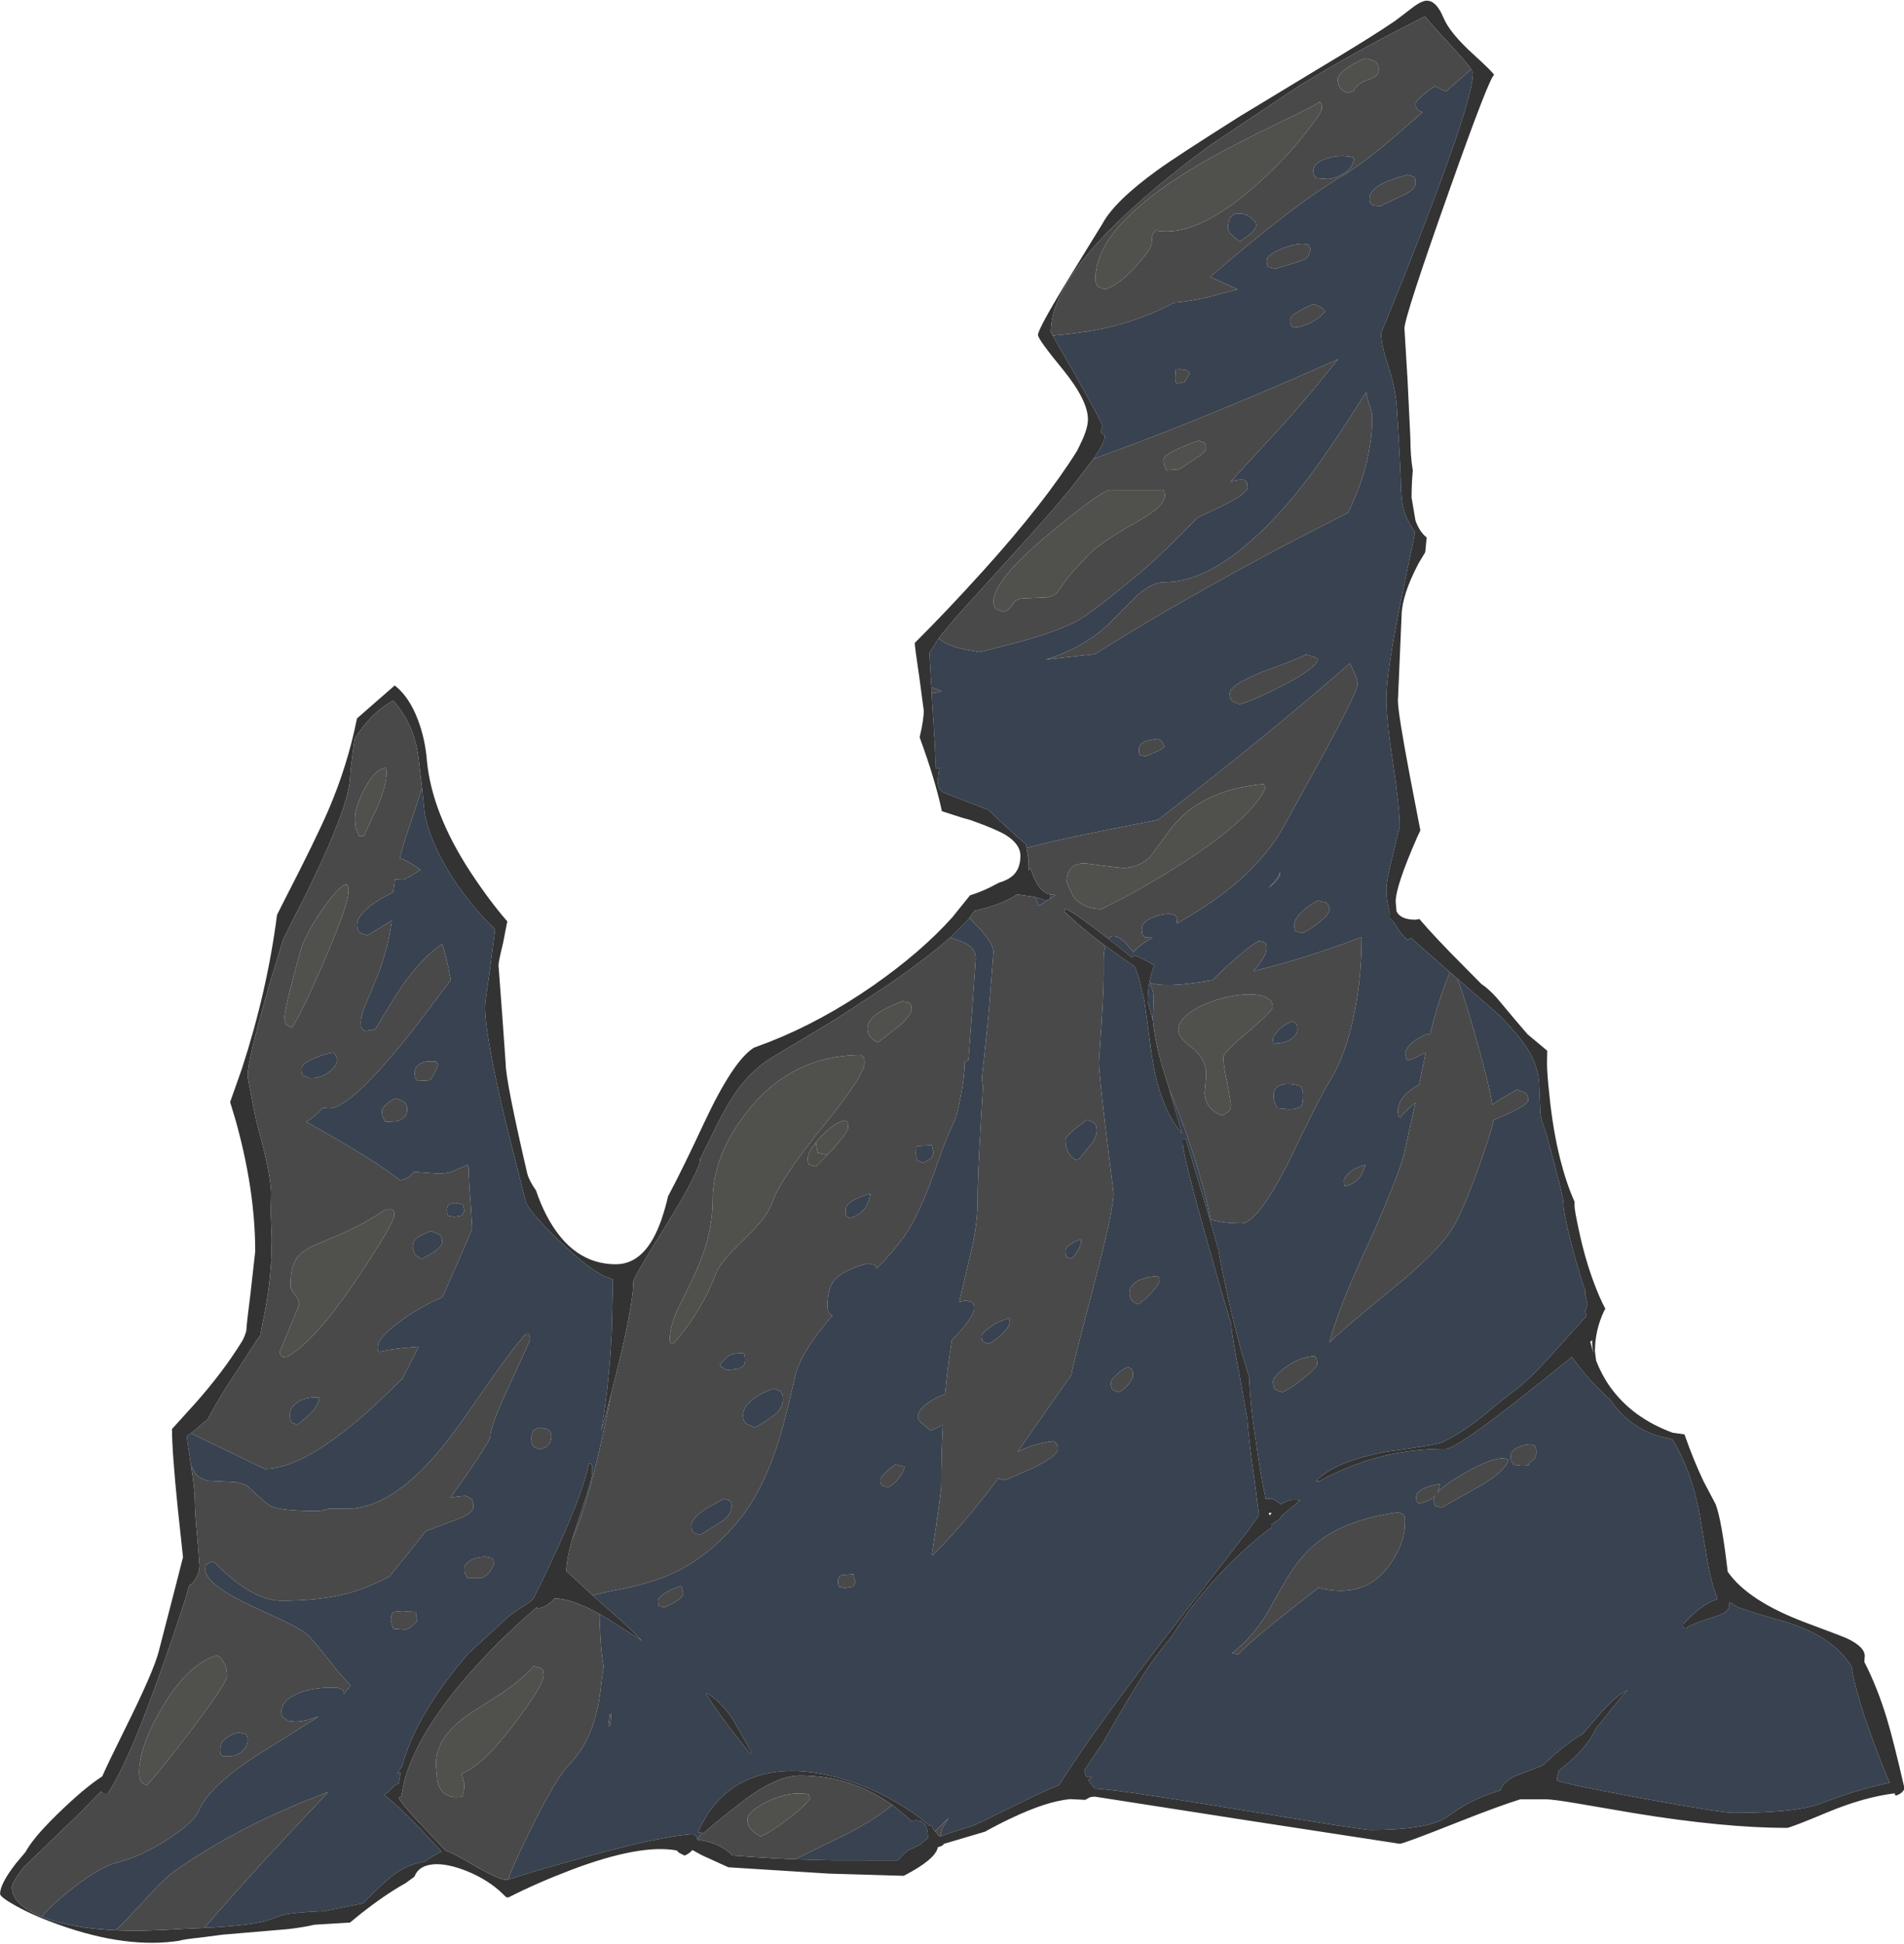 <?xml version="1.0" encoding="UTF-8" standalone="no"?>
<svg xmlns:ffdec="https://www.free-decompiler.com/flash" xmlns:xlink="http://www.w3.org/1999/xlink" ffdec:objectType="frame" height="659.9px" width="646.5px" xmlns="http://www.w3.org/2000/svg">
  <g transform="matrix(1.0, 0.0, 0.0, 1.0, 326.45, 655.4)">
    <use ffdec:characterId="1480" height="665.5" transform="matrix(1.385, 6.0E-4, 0.0, 0.991, -326.427, -655.399)" width="466.9" xlink:href="#sprite0"/>
  </g>
  <defs>
    <g id="sprite0" transform="matrix(1.0, 0.0, 0.0, 1.0, 1.5, 11.55)">
      <use ffdec:characterId="1479" height="665.5" transform="matrix(1.0, 0.0, 0.0, 1.0, -1.5, -11.55)" width="466.9" xlink:href="#shape0"/>
    </g>
    <g id="shape0" transform="matrix(1.0, 0.0, 0.0, 1.0, 1.5, 11.55)">
      <path d="M256.65 103.4 L256.6 103.25 257.35 103.15 Q262.85 102.45 267.6 101.2 275.5 99.05 282.9 94.35 L286.35 91.95 Q289.9 91.55 294.4 90.15 L301.85 87.4 295.2 83.1 Q316.1 57.85 327.55 48.55 333.35 43.85 345.0 29.4 L347.25 26.65 346.45 26.3 Q345.55 25.7 345.55 23.85 345.55 22.95 347.45 20.7 349.1 18.7 350.3 17.8 L352.95 19.6 359.15 11.95 359.6 13.3 359.6 13.35 Q359.6 21.65 348.35 62.75 342.7 83.3 337.05 102.45 L337.2 104.65 Q337.5 108.05 338.8 113.45 340.65 121.35 340.95 128.2 341.95 150.85 341.95 155.65 L342.15 159.55 Q342.4 162.05 342.95 164.25 343.8 167.45 345.4 170.6 L342.05 193.1 Q338.35 218.75 338.35 227.7 338.35 234.6 340.0 249.8 341.65 265.0 341.65 271.4 L340.0 280.85 Q338.35 290.2 338.35 292.5 338.35 296.9 339.1 300.4 L339.05 302.55 340.25 304.25 340.4 304.6 Q341.55 307.6 343.5 310.2 L344.45 309.55 345.25 310.6 353.95 321.3 Q351.3 329.75 349.05 342.7 L348.4 342.4 Q343.5 345.2 342.95 349.15 L343.4 351.45 Q344.4 351.45 347.5 349.15 L348.05 348.75 347.6 351.6 346.4 359.8 Q345.1 360.8 344.25 361.7 341.2 364.95 341.2 368.85 341.2 370.65 341.6 370.9 L341.95 370.85 Q342.45 369.65 345.5 365.95 L342.65 383.8 Q340.8 393.2 333.4 415.9 326.2 437.8 324.4 448.2 327.0 444.35 339.7 429.9 350.5 417.65 354.15 409.95 356.8 404.4 360.8 388.9 364.1 376.15 364.6 372.0 L369.5 368.9 Q373.15 366.35 373.15 365.1 373.15 363.25 372.25 362.45 L370.4 361.5 Q366.3 364.6 364.35 366.65 363.5 359.3 360.3 343.65 357.45 329.5 355.8 323.55 L355.8 323.5 356.1 323.9 356.4 324.3 356.5 324.4 366.3 336.3 Q370.85 342.95 372.85 347.3 375.4 352.7 375.8 358.85 L376.15 370.0 Q376.3 371.6 377.7 377.2 381.75 398.2 381.75 399.9 381.75 404.45 384.8 419.95 L385.0 420.8 Q386.15 426.55 387.2 430.75 L387.1 431.3 387.65 434.95 Q387.65 435.85 387.1 437.2 L387.45 439.0 385.6 441.85 382.1 447.3 382.0 447.45 Q373.35 461.15 369.7 464.7 367.6 466.75 362.25 473.05 356.8 479.15 352.15 482.25 350.6 483.25 338.15 485.6 325.5 489.0 321.1 495.65 L321.95 495.65 Q325.95 492.5 331.1 489.8 341.2 484.55 353.0 484.55 355.7 484.55 374.65 463.4 L383.85 453.1 385.4 456.0 Q386.85 458.65 388.45 461.1 L391.75 465.8 393.25 467.7 393.65 468.55 Q397.95 476.95 404.85 480.05 L408.45 481.25 Q413.2 492.0 415.15 506.95 L417.1 523.2 Q418.05 530.55 419.55 535.95 415.4 537.9 411.1 544.65 411.1 546.45 411.8 546.05 L412.5 545.35 Q413.85 544.25 419.15 541.9 422.45 540.45 422.45 538.05 L422.45 537.3 422.55 537.0 424.0 538.35 Q425.9 539.75 433.8 542.8 441.2 545.65 445.4 549.4 L446.8 550.75 Q450.1 554.15 452.4 558.95 L452.8 562.2 452.85 562.5 Q453.6 567.4 455.2 574.4 L455.45 575.55 455.5 575.8 455.8 577.0 456.0 577.75 456.35 579.25 Q459.1 590.3 461.75 598.85 455.5 600.8 450.9 602.95 448.0 604.3 444.1 606.35 438.15 609.2 423.45 609.2 420.35 609.2 400.3 604.05 380.2 598.85 380.2 598.0 380.2 596.85 380.7 594.75 L380.75 594.7 383.4 591.6 Q387.95 586.05 389.8 580.15 L389.8 580.2 390.95 578.3 Q395.65 569.9 397.45 567.2 394.65 568.95 390.05 576.4 L386.45 582.25 Q383.25 584.75 379.35 589.55 L376.7 593.0 369.65 596.8 Q367.05 598.65 366.35 601.5 361.3 603.7 357.9 606.4 355.8 608.1 353.0 610.9 348.15 615.1 334.45 615.1 332.45 615.1 301.8 608.05 L294.5 606.4 294.3 606.35 Q270.6 601.0 266.9 601.0 L265.3 598.15 266.2 596.85 264.8 596.9 264.75 596.8 264.3 594.8 268.95 585.1 Q275.55 568.95 279.1 561.3 282.0 555.15 285.85 548.65 L286.15 547.95 Q292.0 534.95 300.7 522.95 L302.65 520.35 305.4 516.9 Q307.95 513.75 310.3 511.5 L310.25 510.4 311.65 509.15 Q312.45 508.55 312.7 507.5 L314.2 505.75 317.2 502.25 Q314.55 501.45 312.6 503.6 L312.15 503.15 311.8 502.85 310.45 501.65 308.9 501.65 308.8 501.8 Q307.3 492.05 306.3 481.05 305.0 470.25 304.75 460.4 L304.75 460.35 304.75 460.2 302.8 451.1 Q300.45 439.25 298.5 426.0 L298.4 425.35 297.2 416.65 297.15 416.2 295.45 407.75 289.2 378.45 288.45 378.45 288.45 379.9 Q288.45 383.75 294.95 416.1 L295.3 417.75 295.4 418.2 297.45 428.35 297.5 428.65 297.5 428.7 300.4 442.2 300.4 442.85 Q300.4 444.85 302.3 458.85 L304.3 474.5 Q304.55 480.85 305.9 493.9 L307.15 507.15 307.1 507.35 304.4 512.7 286.95 544.2 Q268.0 578.1 258.1 599.8 254.85 601.6 250.6 604.5 L242.75 609.9 237.3 613.6 Q232.55 615.6 229.15 617.35 L229.1 617.25 Q229.1 615.0 231.1 610.95 L227.75 615.65 227.25 614.9 227.15 614.3 226.95 613.5 226.35 613.75 Q224.4 611.25 221.35 608.4 L218.1 605.6 Q211.4 600.15 203.95 597.3 195.55 594.1 188.75 595.35 L188.1 595.45 186.9 595.75 Q185.65 596.1 184.45 596.6 182.15 597.55 180.15 599.1 173.25 604.3 169.6 615.95 L170.65 616.2 169.4 618.2 169.3 617.65 169.0 617.15 168.45 616.65 Q165.25 616.9 160.3 618.25 153.6 620.05 143.8 623.8 L140.8 624.95 Q131.2 628.65 123.0 632.25 124.5 626.75 127.95 616.9 134.5 597.85 138.25 592.5 143.9 584.5 145.55 569.05 146.05 562.75 146.5 559.2 145.95 555.4 145.7 550.0 L145.45 542.35 145.5 541.3 147.05 542.55 155.5 550.1 155.95 550.55 154.65 548.65 Q151.65 544.5 146.5 538.25 L145.75 537.3 143.8 534.9 Q146.05 534.0 149.25 533.15 158.2 530.8 163.6 527.2 172.6 521.3 179.8 508.85 185.1 499.7 188.8 484.45 190.85 475.8 193.45 459.7 194.8 451.45 202.55 439.0 L201.95 438.5 Q201.35 437.75 201.35 435.85 201.35 430.05 202.85 427.25 204.95 423.35 211.25 421.15 L212.85 421.6 Q213.3 421.85 213.4 422.95 218.0 416.2 220.2 411.8 224.05 404.15 228.3 386.9 230.65 377.4 232.9 371.0 235.0 358.7 235.0 352.15 L235.7 351.55 235.9 351.4 236.65 337.75 237.7 316.65 Q237.7 313.5 235.5 311.65 234.3 310.7 231.4 309.5 L231.6 309.25 235.1 304.4 236.05 302.95 236.15 302.75 239.15 307.2 Q242.05 311.95 242.05 314.35 L240.75 337.2 239.2 357.8 239.45 360.65 238.8 376.45 Q238.15 391.75 238.15 399.75 238.15 406.9 236.75 415.95 L233.7 433.95 233.65 434.25 235.3 433.8 236.75 434.35 Q237.3 434.75 237.3 436.55 237.3 439.35 232.4 446.6 L231.85 447.4 Q230.8 456.25 230.2 465.85 L228.3 466.95 Q223.5 470.4 223.5 473.65 223.5 474.65 224.5 475.9 L226.65 478.4 229.65 476.45 Q229.25 486.3 229.25 496.8 229.25 499.65 226.95 520.8 L227.1 521.2 Q234.85 510.3 243.3 494.6 L243.55 494.9 244.9 495.35 251.85 491.1 Q257.85 486.95 257.85 484.7 257.85 483.0 257.3 482.55 L256.7 481.95 Q251.9 482.85 247.95 485.65 L261.15 459.25 Q261.15 457.75 266.35 430.25 271.5 402.75 271.5 397.0 267.9 357.5 267.9 352.15 L268.55 338.5 Q269.15 325.3 269.05 318.65 269.0 314.6 269.45 312.3 L273.75 316.6 275.65 318.4 276.65 319.3 276.7 319.55 276.85 320.0 277.6 322.85 279.05 331.2 280.55 346.65 280.5 347.05 280.6 347.25 Q282.45 367.25 288.2 376.45 L288.15 376.05 285.25 361.95 285.1 361.25 Q289.65 376.35 293.05 393.0 294.2 398.3 295.25 406.0 298.25 407.35 302.85 407.35 306.6 407.35 314.0 387.45 321.85 364.6 324.4 358.8 328.55 349.5 330.6 334.75 332.3 322.65 332.3 309.6 L332.3 309.3 332.6 309.15 330.45 310.25 Q318.2 316.65 305.75 320.95 309.0 315.7 309.0 313.2 309.0 311.4 308.5 311.05 L307.15 310.6 Q305.05 311.95 299.55 318.9 297.15 321.9 295.8 324.0 289.0 325.7 284.6 325.7 282.25 325.7 280.45 325.0 281.3 328.05 281.3 330.05 L281.1 337.6 281.05 337.4 281.05 337.35 281.05 337.25 280.95 336.9 279.85 331.35 279.85 331.3 Q279.85 328.0 280.25 324.9 280.65 321.85 281.45 319.0 L280.75 318.35 Q278.25 316.3 276.7 315.65 276.5 315.65 276.25 315.95 L276.0 316.3 275.75 316.0 272.65 312.55 270.2 309.85 Q270.5 309.35 270.85 309.15 272.45 308.2 275.05 312.3 L276.35 314.5 Q277.4 312.65 279.75 310.5 L281.05 309.5 279.1 309.35 278.75 308.75 Q278.4 308.3 278.4 306.6 278.4 304.1 281.05 302.6 283.05 301.4 285.15 301.3 L286.55 301.8 Q287.05 302.2 287.05 304.0 L287.0 304.65 289.85 302.3 Q306.3 288.7 313.2 271.4 L323.05 246.35 Q331.3 225.1 331.3 222.65 331.3 221.0 330.6 219.1 L329.7 216.2 329.45 215.45 Q309.55 239.8 283.0 268.45 L282.45 269.1 267.65 273.2 Q256.25 276.45 250.15 278.75 L250.05 277.6 Q244.5 270.85 240.75 265.7 L239.95 265.3 231.85 260.9 229.6 259.65 229.25 259.25 228.8 258.65 228.5 257.35 228.35 256.0 228.75 251.65 228.8 251.4 228.1 251.4 227.95 251.75 227.6 241.5 227.55 240.65 227.5 240.65 227.45 239.25 227.3 234.7 227.25 234.35 226.9 225.85 227.25 225.8 229.4 225.1 226.85 223.7 226.75 222.05 226.35 212.3 226.4 211.9 226.4 211.85 228.5 207.2 228.65 206.95 228.95 207.35 Q230.9 209.75 235.85 211.0 L238.7 211.7 238.75 211.65 244.6 209.55 Q259.1 204.5 264.3 199.5 267.8 196.1 273.1 190.1 278.1 184.5 281.3 180.4 286.15 174.15 292.0 165.65 L295.85 163.1 Q304.3 157.65 304.3 155.25 304.3 153.5 303.95 153.05 303.55 152.95 303.55 152.65 302.15 152.35 300.2 153.25 L308.15 141.15 Q314.25 132.15 320.6 121.5 L326.55 111.3 Q304.75 124.85 286.0 135.2 L285.1 135.7 277.15 140.0 266.55 145.5 Q269.35 139.85 269.35 137.7 269.35 137.3 268.3 136.45 L268.75 134.25 Q268.75 133.2 262.45 117.6 L261.55 115.35 260.25 112.25 260.1 111.9 259.75 111.05 259.0 109.2 258.8 108.75 256.75 103.7 256.7 103.55 256.65 103.4 M327.3 48.15 Q325.35 49.55 323.95 49.55 L321.4 49.3 320.95 48.75 Q320.5 48.25 320.5 46.55 320.5 44.05 323.75 42.55 327.05 41.05 330.45 42.25 330.25 46.1 327.3 48.15 M334.9 130.95 Q334.9 129.5 334.2 126.75 333.45 123.95 333.45 122.45 322.8 146.2 316.15 157.45 298.25 187.7 284.0 187.7 280.8 187.7 277.25 192.3 L270.0 202.45 Q263.55 210.6 254.8 214.25 L266.95 212.35 268.35 211.1 Q288.4 193.55 314.55 174.25 L329.0 163.85 Q334.9 147.0 334.9 130.95 M345.0 48.7 Q344.65 48.45 343.5 48.15 334.2 51.4 334.2 56.35 334.2 58.15 335.2 58.6 L336.9 58.9 Q337.3 58.5 342.6 55.05 345.55 53.1 345.55 50.85 345.55 49.05 345.0 48.7 M333.3 387.25 Q330.6 388.2 329.1 390.2 328.0 391.6 328.0 392.55 328.0 394.35 328.25 394.65 328.35 394.8 328.45 394.55 330.9 393.65 332.25 390.8 L333.3 387.25 M319.1 72.0 Q317.0 71.15 313.0 73.3 309.0 75.5 309.0 77.6 309.0 79.45 309.55 79.8 310.4 80.0 311.05 80.35 317.25 77.85 318.35 77.1 319.5 76.3 319.8 73.3 L319.1 72.0 M306.45 65.4 Q306.45 66.65 304.95 68.45 L302.4 71.0 300.15 68.35 Q299.55 67.4 299.55 66.4 299.55 60.7 303.0 61.5 304.3 61.85 305.35 63.0 306.45 64.2 306.45 65.4 M320.5 92.4 Q314.75 95.85 314.75 97.75 314.75 99.45 315.15 99.9 L315.5 100.45 Q318.1 100.35 320.65 98.15 322.25 96.75 323.4 95.0 322.7 93.4 320.5 92.4 M290.2 116.15 L289.45 115.1 287.8 114.75 286.75 114.85 286.7 115.15 286.6 117.55 Q286.6 119.35 286.95 119.65 L287.3 119.6 288.9 119.15 290.2 116.15 M101.95 258.25 L102.0 258.85 102.6 267.2 Q104.65 280.65 112.45 295.05 115.35 300.35 118.0 304.2 L119.75 306.6 119.85 306.75 118.65 319.95 Q117.4 331.75 117.4 333.2 117.4 337.25 118.25 344.6 119.45 354.95 122.3 371.85 L127.2 399.05 127.3 399.65 Q127.5 400.95 128.75 403.2 L128.95 403.55 Q131.1 407.45 136.1 414.15 L140.35 419.5 Q145.05 425.0 148.15 426.35 L148.2 426.4 148.75 426.6 148.75 427.8 148.45 444.55 Q147.85 461.75 146.25 475.3 L145.85 478.6 148.3 465.9 146.55 478.1 Q142.7 503.45 138.75 515.8 L138.9 515.0 140.25 509.05 140.5 508.05 Q143.7 494.95 143.7 492.75 L143.65 490.55 143.4 489.75 142.85 489.75 Q141.45 499.45 135.25 518.45 L132.3 527.3 129.35 535.75 129.35 536.0 128.9 536.45 128.25 537.3 Q125.7 539.45 123.25 542.0 L113.35 554.75 113.15 555.1 Q110.5 559.3 107.95 564.1 99.75 579.6 97.1 593.25 L95.85 595.95 96.7 595.5 96.2 599.4 Q95.4 599.75 95.2 600.05 94.2 601.75 92.7 603.3 96.15 607.05 101.4 614.7 L106.7 622.65 104.9 624.0 Q103.0 625.55 102.8 626.05 98.65 627.0 95.5 630.1 92.55 633.05 87.5 640.4 L77.55 643.2 77.15 643.1 Q70.85 643.5 68.1 644.3 67.2 644.6 64.7 645.95 61.1 647.95 48.6 648.85 L51.15 644.7 Q59.25 631.7 69.4 616.5 L78.3 603.3 78.9 602.3 Q57.3 613.6 41.2 629.45 39.25 631.4 35.6 636.85 L29.0 646.75 26.9 649.65 Q15.55 648.9 8.75 645.0 10.7 641.65 14.65 637.1 22.5 628.1 27.25 626.45 33.2 624.3 39.65 618.45 46.05 612.7 47.25 608.6 50.1 599.3 64.25 587.3 L75.25 577.65 76.5 576.4 Q73.4 578.15 70.85 578.15 L68.75 577.85 68.8 577.55 67.9 576.75 Q67.5 576.3 67.5 574.55 67.5 571.2 71.0 568.85 74.8 566.3 81.05 566.5 L82.35 567.05 Q82.7 567.35 82.75 568.7 L84.05 566.5 84.45 565.8 81.55 561.35 Q75.0 549.7 73.85 548.4 72.05 546.3 67.5 543.3 L59.2 537.9 Q48.85 530.95 48.85 526.1 48.85 524.3 49.0 524.3 L49.1 524.65 Q49.4 523.65 50.85 523.35 54.55 528.6 57.55 531.5 62.9 536.75 67.5 536.75 76.7 536.75 83.25 534.4 88.3 532.6 93.95 528.45 L99.75 518.4 102.85 512.9 110.6 508.85 Q114.55 506.75 114.55 504.55 114.55 502.6 114.05 501.85 L112.65 500.8 Q110.75 500.9 108.9 501.45 L113.25 492.85 Q118.7 481.75 118.7 480.4 118.7 476.75 123.6 462.25 L128.45 447.35 Q128.45 445.55 127.95 445.25 L127.45 445.3 Q124.1 450.35 118.2 462.25 110.85 477.1 108.1 482.05 95.15 505.25 83.35 505.25 L79.4 505.2 79.4 505.1 Q77.5 506.0 76.15 506.0 67.15 506.0 64.8 504.25 63.75 503.5 62.1 501.25 L58.85 497.1 56.25 496.1 49.4 495.65 Q47.0 494.7 46.35 493.05 L45.3 490.4 45.25 489.9 45.15 489.15 44.7 484.75 44.65 484.55 44.25 480.4 44.5 480.15 45.3 479.4 50.15 482.7 63.35 491.6 Q74.45 491.6 94.05 464.9 L97.1 460.65 96.75 461.7 99.7 453.65 101.15 449.7 Q94.85 450.4 91.8 451.35 L91.45 451.65 Q91.1 451.55 91.1 449.75 91.1 446.9 96.15 441.5 101.0 436.35 106.95 432.7 L109.95 423.25 Q114.25 409.7 114.25 408.95 L113.85 400.25 Q113.4 392.45 113.4 388.4 L113.1 387.4 109.2 389.75 Q107.95 390.4 105.9 390.4 L99.95 389.8 99.45 390.65 Q98.25 392.45 96.4 392.7 L96.5 392.65 Q93.7 389.5 88.8 385.15 82.85 379.95 73.55 372.7 75.35 371.35 77.65 367.95 L79.15 368.1 Q84.75 368.1 100.7 339.5 L109.0 324.1 Q107.7 314.55 106.9 311.75 102.2 316.05 97.25 325.75 95.1 330.1 90.5 340.95 L89.65 341.25 87.95 341.55 87.15 340.7 Q86.95 340.35 86.95 338.5 86.95 336.35 88.2 332.15 L90.9 323.15 Q93.95 312.4 94.65 302.05 L94.5 303.75 88.65 308.75 Q87.1 308.25 86.7 307.85 86.05 307.1 86.05 305.15 86.05 301.2 91.85 296.3 L94.9 293.95 95.3 289.65 97.3 289.8 99.25 288.5 101.6 286.35 Q98.8 283.55 96.5 282.3 97.55 276.55 99.4 269.3 L101.95 258.25 M74.3 357.65 L72.9 356.9 Q72.4 356.35 72.4 354.45 72.4 352.7 75.9 350.7 79.0 349.0 80.3 349.0 L80.7 349.8 Q81.05 350.35 81.05 352.0 81.05 353.4 79.35 355.4 77.2 357.9 74.3 357.65 M279.4 247.35 L282.95 245.2 284.0 244.05 283.45 242.6 Q283.05 241.8 282.3 241.35 L279.65 242.0 Q277.7 242.95 277.7 245.05 277.7 246.85 278.1 247.05 L279.4 247.35 M318.65 212.45 Q316.8 213.95 307.9 218.45 299.95 222.95 299.95 225.8 299.95 227.75 300.65 228.55 L302.4 229.55 Q306.15 228.05 313.2 222.9 321.35 216.95 321.55 214.15 321.25 213.5 320.3 213.1 L318.65 212.45 M95.4 364.65 Q94.25 365.35 93.2 366.7 92.1 368.05 92.1 369.0 92.1 370.7 92.55 371.65 L92.95 372.7 95.5 372.5 96.25 372.3 97.65 371.1 Q98.3 370.3 98.3 368.4 98.3 366.55 97.4 365.7 97.0 365.3 95.4 364.65 M104.05 358.35 L104.95 356.2 105.9 353.3 105.45 352.0 103.05 352.0 Q100.15 352.85 100.15 355.9 100.15 357.6 100.5 358.1 L100.85 358.65 103.3 358.5 104.05 358.35 M252.25 295.65 Q253.95 296.2 254.7 296.8 L255.4 296.6 254.85 297.1 254.65 297.3 253.15 298.6 252.25 295.65 M256.0 296.05 L255.95 296.05 256.1 295.55 255.9 294.75 257.25 294.9 256.0 296.05 M312.2 287.05 Q312.2 288.7 309.6 292.2 L309.0 292.8 Q310.95 291.05 311.8 289.35 312.55 287.8 312.2 286.75 L312.2 287.05 M227.35 383.35 Q227.1 384.7 226.35 385.5 L224.8 386.65 223.45 385.85 Q223.05 385.3 223.05 383.35 L223.1 381.45 223.5 380.9 226.95 380.65 227.35 383.35 M316.3 307.35 L317.65 307.9 Q318.85 307.45 321.45 304.7 324.4 301.55 324.4 299.85 324.4 298.0 323.35 297.35 L321.55 296.8 Q319.1 298.5 317.5 300.8 315.8 303.15 315.8 305.15 315.8 306.95 316.3 307.35 M311.9 341.25 Q313.4 339.05 315.35 338.1 L316.2 338.9 Q316.5 339.3 316.5 341.1 316.5 342.5 315.35 343.85 313.85 345.6 311.2 345.7 L310.9 346.05 Q310.6 346.05 310.6 344.25 310.6 343.15 311.9 341.25 M262.15 385.65 Q259.7 383.4 259.7 378.9 259.7 377.7 262.15 374.85 L265.05 371.85 266.65 372.9 Q267.35 373.7 267.35 375.6 267.35 377.65 266.05 380.1 L263.0 385.35 262.15 385.65 M311.45 367.55 L311.1 366.25 Q310.75 365.2 310.75 363.5 310.75 361.55 311.8 360.45 313.45 358.8 317.2 360.2 L317.6 361.15 Q317.95 361.85 317.95 363.5 317.95 366.4 317.5 367.1 L316.75 367.7 Q316.05 368.25 314.35 368.25 L311.8 367.9 311.45 367.55 M261.15 419.45 L260.0 418.9 Q259.7 418.55 259.7 416.7 259.7 415.65 261.0 414.45 262.2 413.3 263.6 412.85 263.6 414.3 262.9 416.2 262.2 418.2 261.15 419.45 M245.7 439.8 Q246.05 439.8 246.05 441.6 246.05 442.2 244.9 444.15 243.35 446.65 241.05 448.6 L239.65 448.05 Q239.15 447.7 239.15 445.9 239.15 445.25 240.8 443.4 242.85 441.1 245.35 440.15 245.55 439.8 245.7 439.8 M321.1 453.35 L320.8 452.8 Q317.15 453.05 313.65 456.65 310.6 459.75 310.6 461.55 310.6 463.5 311.2 464.25 311.55 464.65 312.9 465.15 314.5 464.35 317.9 460.6 321.4 456.75 321.4 455.5 321.4 453.8 321.1 453.35 M276.25 459.55 Q276.25 457.75 275.95 457.35 L275.1 456.55 Q273.9 457.1 272.35 459.0 270.8 460.95 270.8 462.0 270.8 463.9 271.3 464.45 L272.65 465.15 Q273.6 464.8 274.9 462.9 276.25 460.85 276.25 459.55 M278.25 426.55 Q275.4 428.1 275.4 430.95 275.4 432.9 276.0 433.85 276.4 434.5 277.55 435.1 278.95 433.9 280.9 430.9 282.7 428.05 282.7 427.35 282.7 425.55 282.3 425.35 L281.85 425.5 Q280.2 425.5 278.25 426.55 M211.85 397.3 Q211.55 400.1 210.7 401.9 209.4 404.5 206.8 405.65 L206.05 404.95 Q205.8 404.6 205.8 402.75 205.8 400.65 208.6 398.85 210.45 397.65 211.85 397.3 M188.25 464.0 L189.85 465.0 Q190.45 465.7 190.45 467.6 190.45 470.15 189.0 472.2 187.55 474.2 183.55 477.35 L181.5 476.1 Q180.65 475.15 180.65 473.2 180.65 469.9 183.6 467.1 185.6 465.15 188.25 464.0 M174.9 455.95 Q176.7 453.1 177.35 452.6 178.15 451.95 180.2 451.95 L180.65 451.85 Q181.1 452.15 181.1 453.95 181.1 455.7 180.75 456.15 L179.95 456.95 179.1 457.35 176.75 457.7 Q175.6 456.95 174.9 455.95 M208.25 530.25 Q207.7 528.4 207.7 527.55 L205.0 527.85 Q203.95 528.15 203.95 530.0 203.95 531.75 204.3 531.95 L205.5 532.3 207.55 531.85 208.25 530.25 M218.9 494.6 Q220.2 492.15 220.2 490.75 L218.05 490.0 Q216.85 491.0 215.5 492.85 214.3 494.6 214.3 495.05 214.3 496.85 214.8 497.25 L216.15 497.8 Q217.5 497.15 218.9 494.6 M174.85 510.05 L170.15 514.15 Q168.9 513.75 168.55 513.4 168.0 512.9 168.0 511.0 168.0 508.4 171.7 505.05 L175.9 501.8 177.3 502.35 Q177.8 502.75 177.8 504.55 177.8 507.5 174.85 510.05 M166.0 534.3 L165.55 531.55 Q163.55 532.4 161.8 533.85 159.8 535.55 159.8 536.75 159.8 538.5 160.2 538.65 L161.55 538.9 164.0 537.15 Q165.8 535.65 166.0 534.3 M172.15 568.65 L171.6 568.65 173.4 572.5 Q176.35 578.55 182.5 589.35 L182.8 588.8 178.5 578.15 Q175.75 571.9 172.15 568.65 M315.1 526.55 Q312.95 531.15 309.15 540.85 305.4 549.4 300.55 554.55 L302.0 555.0 Q305.45 550.2 311.15 543.8 L321.7 532.15 Q332.7 536.1 338.75 525.1 342.95 517.4 342.95 509.45 342.95 507.5 342.6 507.05 L341.25 506.25 Q330.5 508.45 323.95 514.15 318.8 518.6 315.1 526.55 M111.65 404.8 L111.05 405.0 109.8 405.2 108.45 404.9 Q108.05 404.7 108.05 402.9 108.05 401.15 108.95 400.7 L109.8 400.45 Q110.65 400.45 111.95 401.05 L112.35 403.2 111.65 404.8 M104.95 417.2 L102.0 419.6 Q100.8 418.95 100.35 418.25 99.7 417.25 99.7 415.25 99.7 413.45 100.9 412.25 101.5 411.65 104.05 410.1 L106.0 411.15 Q106.9 411.95 106.9 413.85 106.9 415.15 104.95 417.2 M133.65 480.4 Q133.65 478.55 132.6 477.95 L130.75 477.35 Q129.5 478.0 129.25 478.45 128.75 479.15 128.75 481.1 128.75 483.1 129.25 483.8 129.5 484.25 130.75 484.85 L132.35 484.15 133.05 483.05 Q133.65 482.1 133.65 480.4 M76.7 467.15 Q76.7 469.7 74.3 473.05 L71.4 476.5 70.05 475.7 Q69.55 475.1 69.55 473.2 69.55 470.55 71.4 468.8 73.45 466.85 76.7 467.15 M58.05 588.05 Q56.35 590.6 53.0 589.95 L52.75 589.6 Q52.45 589.35 52.45 587.65 52.45 585.05 54.4 583.35 55.65 582.3 57.05 581.9 L58.55 582.45 Q59.2 582.8 59.2 584.6 59.2 586.3 58.05 588.05 M119.55 524.25 Q119.55 522.4 118.95 522.05 L117.4 521.65 Q115.3 521.75 113.85 522.9 112.35 524.05 112.35 525.65 112.35 527.35 112.75 528.15 L113.1 529.0 116.4 529.0 Q117.85 528.3 118.85 526.25 L119.55 524.25 M100.45 540.6 L97.0 540.3 94.85 540.6 Q94.4 541.65 94.25 543.2 L94.85 546.35 97.7 546.65 Q98.4 546.65 99.15 545.75 L100.85 543.65 Q100.45 542.3 100.45 540.6 M147.6 579.7 L148.0 579.7 Q148.3 578.7 148.3 575.4 L148.0 575.7 147.6 579.7 M217.25 606.65 L218.05 607.5 221.95 612.1 Q225.95 610.85 225.95 617.65 L225.95 617.95 224.15 620.1 224.15 620.15 221.95 621.65 221.6 621.85 221.05 622.2 Q219.95 623.45 218.6 625.6 L202.8 625.6 193.8 625.3 193.4 625.25 206.8 616.1 Q213.6 610.95 217.25 606.65 M368.4 488.3 L367.4 487.85 Q364.3 487.35 357.15 493.15 352.5 496.95 350.85 499.55 351.4 498.25 351.45 496.65 350.45 496.65 348.4 497.65 345.7 499.0 345.7 500.8 345.7 502.55 345.85 502.75 L346.4 503.25 Q348.65 502.7 349.95 501.05 L350.3 500.6 Q350.0 501.35 350.0 501.95 350.0 503.75 350.5 504.15 L351.9 504.7 362.0 496.75 Q367.25 492.3 368.4 488.3 M374.15 483.0 Q372.7 482.85 370.95 483.8 368.85 485.0 368.85 487.0 368.85 488.75 369.05 489.0 L369.55 489.6 369.4 489.95 371.45 490.3 Q373.25 490.3 373.35 489.95 L373.15 489.6 374.4 488.3 Q375.15 487.35 375.15 485.55 375.15 483.85 374.65 483.4 L374.15 483.0" fill="#384250" fill-rule="evenodd" stroke="none"/>
      <path d="M347.4 -11.3 Q350.3 -12.7 352.45 -5.45 354.0 -0.4 359.7 6.85 364.0 12.3 364.8 13.85 363.6 14.75 353.9 53.05 342.8 96.8 342.8 100.75 L343.55 118.05 344.25 138.25 Q344.25 144.5 344.85 149.4 344.55 153.95 344.55 158.7 L345.5 166.55 Q346.5 170.45 348.25 172.35 L347.9 177.4 346.25 181.25 Q342.2 192.0 342.1 199.05 L341.2 228.25 Q341.2 232.5 344.25 254.95 L346.7 272.7 345.9 275.1 Q340.65 291.85 340.65 297.1 L340.85 300.35 Q341.75 303.3 345.55 303.3 L346.45 303.05 Q350.4 309.5 356.95 318.65 L361.65 325.3 Q363.4 326.9 365.4 330.0 L370.05 337.75 373.0 342.55 377.8 348.15 377.75 352.45 Q377.75 355.95 378.35 363.55 379.2 375.3 380.95 385.1 382.5 393.7 384.5 399.85 L384.5 401.35 Q384.5 402.8 385.6 409.9 387.1 419.7 389.35 428.0 390.6 432.7 392.05 436.55 L391.75 437.3 Q389.5 443.85 389.5 451.2 L389.8 454.35 Q391.15 459.2 393.15 463.15 398.55 473.85 408.55 479.0 L411.45 479.55 Q413.6 488.2 416.15 495.7 L419.0 503.25 419.05 503.35 Q420.55 508.6 422.05 526.6 427.0 536.65 441.4 544.15 450.25 548.75 451.4 549.5 455.65 552.35 455.65 555.45 L455.55 557.5 Q458.7 566.05 461.05 576.8 462.65 584.15 465.4 600.85 464.9 602.6 463.2 603.3 L462.95 602.5 Q455.45 603.8 446.6 608.95 437.35 614.35 436.55 614.35 421.15 614.35 399.2 609.35 L385.15 606.0 Q378.85 604.5 377.15 604.6 L371.2 604.6 Q365.9 606.9 355.8 612.5 342.55 619.85 341.65 619.85 L304.0 611.8 266.9 603.75 Q266.1 603.75 265.35 604.15 L265.45 604.15 264.55 604.85 260.85 604.6 Q255.0 605.35 246.0 611.4 242.85 613.5 240.0 615.75 L229.75 620.0 229.8 620.25 229.2 620.75 228.4 621.1 Q227.9 625.2 220.05 630.9 L201.65 630.15 177.05 628.0 170.6 623.9 168.25 622.1 Q167.35 623.45 166.3 624.0 L164.9 623.0 164.4 622.25 Q155.45 619.95 138.55 628.9 130.1 633.4 123.15 638.35 L122.6 638.3 120.95 636.1 Q117.3 631.65 112.3 629.0 107.05 626.25 103.65 627.25 100.9 628.1 100.1 631.25 L97.9 633.5 Q92.85 637.4 86.5 644.45 L84.3 647.0 76.55 647.65 75.55 647.75 Q73.0 648.6 69.1 649.25 L53.15 651.15 47.95 652.1 Q43.2 652.8 42.65 653.2 29.75 656.1 13.15 647.9 7.15 644.95 2.6 641.5 -1.5 638.35 -1.5 637.2 -1.5 633.8 2.35 626.85 L4.75 622.85 Q6.6 618.05 12.3 610.25 19.05 601.0 23.55 596.95 24.95 592.45 29.2 580.5 36.05 561.25 37.35 554.4 L41.55 531.7 43.35 521.85 42.1 505.6 Q40.65 485.75 40.65 477.95 L46.35 469.15 Q53.15 458.45 57.75 448.05 58.3 446.9 58.85 444.45 59.0 441.25 59.9 431.45 L61.05 417.15 Q61.05 396.0 56.2 371.95 L54.9 365.95 57.8 354.45 Q64.0 327.85 66.4 301.8 L68.55 295.85 Q75.9 275.9 78.95 266.05 83.7 250.65 86.0 234.5 L95.25 223.2 Q98.8 227.05 100.95 235.0 102.75 241.65 103.15 249.1 104.4 266.9 113.75 286.95 118.45 296.95 122.85 304.0 L121.8 311.55 Q120.7 317.7 120.7 319.1 L121.6 335.85 122.45 352.6 Q122.45 358.5 127.75 390.4 128.25 392.95 129.9 396.2 131.0 400.8 132.5 404.8 138.75 421.45 149.45 421.45 156.85 421.45 160.65 406.1 161.65 402.0 162.25 398.2 165.85 388.75 171.0 373.3 178.25 351.6 183.3 347.25 L187.2 345.2 Q200.0 338.15 212.65 325.85 224.35 314.4 231.95 302.55 L236.3 295.0 Q238.55 294.05 241.1 292.35 L243.35 290.7 Q245.35 289.85 246.4 288.7 248.65 286.35 248.65 281.45 248.65 277.45 245.0 274.3 242.65 272.35 236.95 269.5 L236.0 269.05 234.3 268.4 229.4 266.2 Q227.8 255.6 223.95 240.9 L223.95 240.85 Q224.95 235.0 224.95 231.7 L223.85 220.15 Q222.75 210.0 222.75 208.55 230.5 197.8 239.8 183.4 254.75 160.2 262.55 142.7 L263.4 140.25 Q265.2 135.15 265.2 131.95 265.2 125.45 259.1 114.95 252.95 104.5 252.95 103.05 252.95 100.95 260.6 83.45 L268.75 64.95 Q271.75 57.15 282.35 46.45 287.0 41.75 302.4 28.15 L321.0 12.4 Q334.95 0.75 340.5 -4.6 L344.35 -8.7 Q346.25 -10.8 347.4 -11.3 M359.15 11.95 Q358.05 9.6 354.3 4.0 348.4 -4.95 347.85 -6.15 331.65 5.1 317.5 17.25 L317.5 17.2 317.05 17.6 295.4 37.8 295.05 38.15 294.0 39.25 Q289.5 43.9 285.3 48.65 265.15 71.3 258.9 88.15 256.1 95.7 256.1 102.05 L256.65 103.4 256.7 103.55 256.75 103.7 258.8 108.75 259.0 109.2 259.75 111.05 260.1 111.9 260.25 112.25 261.55 115.35 262.45 117.6 Q268.75 133.2 268.75 134.25 L268.3 136.45 Q269.35 137.3 269.35 137.7 269.35 139.85 266.55 145.5 L260.8 155.95 Q255.8 164.45 247.85 176.6 L233.05 199.45 229.6 205.2 228.65 206.95 228.5 207.2 226.4 211.85 226.4 211.9 226.35 212.3 226.75 222.05 226.85 223.7 226.9 225.85 227.25 234.35 227.3 234.7 227.45 239.25 227.5 240.65 227.55 240.65 227.6 241.5 227.95 251.75 228.1 251.4 228.8 251.4 228.75 251.65 228.35 256.0 228.5 257.35 228.8 258.65 229.25 259.25 229.6 259.65 231.85 260.9 239.95 265.3 240.75 265.7 Q244.5 270.85 250.05 277.6 L250.15 278.75 250.65 283.0 250.6 284.45 250.55 286.55 251.15 285.7 Q252.65 292.95 255.4 294.5 L255.8 294.35 255.9 294.75 256.1 295.55 255.95 296.05 256.0 296.05 255.95 296.1 255.4 296.6 254.7 296.8 Q253.95 296.2 252.25 295.65 L251.45 295.4 247.85 294.7 Q244.45 297.85 238.8 299.85 L237.4 300.3 236.15 302.75 236.05 302.95 235.1 304.4 231.6 309.25 231.4 309.5 Q226.45 315.65 218.15 323.8 L214.65 327.15 203.15 337.65 188.25 350.15 Q183.05 354.35 179.1 362.05 176.4 367.35 172.85 377.65 L169.9 386.05 170.3 385.35 Q169.35 391.1 161.4 408.95 L158.6 415.25 Q153.75 426.35 153.75 427.5 153.75 436.4 148.3 465.9 L145.85 478.6 146.25 475.3 Q147.85 461.75 148.45 444.55 L148.75 427.8 148.75 426.6 148.2 426.4 148.15 426.35 Q145.05 425.0 140.35 419.5 L136.1 414.15 Q131.1 407.45 128.95 403.55 L128.75 403.2 Q127.5 400.95 127.3 399.65 L127.2 399.05 122.3 371.85 Q119.45 354.95 118.25 344.6 117.4 337.25 117.4 333.2 117.4 331.75 118.65 319.95 L119.85 306.75 119.75 306.6 118.0 304.2 Q115.35 300.35 112.45 295.05 104.65 280.65 102.6 267.2 L102.0 258.85 101.95 258.25 101.05 247.55 Q100.05 237.65 96.2 230.65 L95.05 228.65 94.85 228.4 Q89.3 232.65 85.4 241.6 L85.3 242.7 Q84.35 252.55 84.35 254.0 84.35 261.85 77.5 282.95 L74.5 291.8 73.5 294.7 70.9 301.85 67.95 310.05 64.45 326.0 64.4 326.3 64.1 327.85 Q59.2 351.55 59.2 356.9 L59.45 359.25 61.3 372.35 61.35 372.65 62.1 376.55 Q64.65 389.7 64.95 396.5 L64.95 397.9 64.95 398.0 64.9 401.3 64.85 403.7 65.1 412.55 65.1 413.75 64.95 420.55 65.05 420.5 65.05 420.75 64.9 421.65 Q64.45 431.25 63.0 440.65 L62.3 445.8 61.8 446.8 61.4 447.6 54.05 463.4 52.65 466.6 Q50.65 471.2 49.45 474.5 L46.25 478.35 45.3 479.4 44.5 480.15 44.25 480.4 44.65 484.55 44.7 484.75 45.15 489.15 45.25 489.9 45.3 490.4 Q46.25 498.6 46.25 502.55 46.25 506.55 46.85 515.15 L47.1 519.1 47.4 524.65 Q47.4 528.3 45.25 531.3 L44.9 531.45 43.85 536.45 43.75 536.9 41.45 546.7 39.65 553.95 39.65 554.0 39.15 556.15 38.6 558.25 38.55 558.4 Q34.5 574.45 31.25 585.3 27.65 597.05 24.95 602.7 L23.7 602.7 23.25 602.1 17.95 609.65 4.25 628.15 4.05 628.6 4.0 628.55 Q1.4 633.5 1.4 634.9 1.4 640.75 8.45 644.85 16.95 649.85 32.75 649.85 L39.25 649.5 43.65 649.15 48.6 648.85 Q61.1 647.95 64.7 645.95 67.2 644.6 68.1 644.3 70.85 643.5 77.15 643.1 L77.55 643.2 87.5 640.4 Q92.55 633.05 95.5 630.1 98.65 627.0 102.8 626.05 103.0 625.55 104.9 624.0 L106.7 622.65 101.4 614.7 Q96.15 607.05 92.7 603.3 94.2 601.75 95.2 600.05 95.4 599.75 96.2 599.4 L96.7 595.5 95.85 595.95 97.1 593.25 Q99.75 579.6 107.95 564.1 110.5 559.3 113.15 555.1 L113.35 554.75 123.25 542.0 Q125.7 539.45 128.25 537.3 L128.9 536.45 129.35 536.0 129.35 535.75 132.3 527.3 135.25 518.45 Q141.45 499.45 142.85 489.75 L143.4 489.75 143.65 490.55 143.7 492.75 Q143.7 494.95 140.5 508.05 L140.25 509.05 138.9 515.0 Q137.45 521.95 137.3 526.5 L143.8 534.9 145.75 537.3 146.5 538.25 Q151.65 544.5 154.65 548.65 L155.95 550.55 155.5 550.1 147.05 542.55 145.5 541.3 Q138.95 536.1 134.45 535.9 132.55 538.95 130.35 539.35 L130.1 538.95 Q119.0 552.3 110.9 566.05 100.3 584.15 97.55 598.85 L97.55 598.9 97.45 599.55 96.85 603.85 96.2 604.05 Q96.55 605.9 102.85 615.1 L107.75 622.35 Q109.3 622.95 114.6 627.3 120.8 632.35 122.7 632.35 L123.0 632.25 Q131.2 628.65 140.8 624.95 L143.8 623.8 Q153.6 620.05 160.3 618.25 165.25 616.9 168.45 616.65 L169.0 617.15 169.3 617.65 169.4 618.2 169.45 618.55 Q175.1 619.55 178.05 624.0 L187.95 624.9 193.4 625.25 193.8 625.3 202.8 625.6 218.6 625.6 Q219.95 623.45 221.05 622.2 L221.6 621.85 221.95 621.65 224.15 620.15 224.15 620.1 225.95 617.95 225.95 617.65 Q225.95 610.85 221.95 612.1 L218.05 607.5 217.25 606.65 Q207.1 596.55 194.6 596.55 188.85 596.55 180.4 605.6 176.0 610.25 171.0 616.25 L170.65 616.2 169.6 615.95 Q173.25 604.3 180.15 599.1 182.15 597.55 184.45 596.6 185.65 596.1 186.9 595.75 L188.1 595.45 188.75 595.35 Q195.55 594.1 203.95 597.3 211.4 600.15 218.1 605.6 L221.35 608.4 Q224.4 611.25 226.35 613.75 L226.95 613.5 227.15 614.3 227.25 614.9 227.75 615.65 228.85 617.5 229.15 617.35 Q232.55 615.6 237.3 613.6 L242.75 609.9 250.6 604.5 Q254.85 601.6 258.1 599.8 268.0 578.1 286.95 544.2 L304.4 512.7 307.1 507.35 307.15 507.15 305.9 493.9 Q304.55 480.85 304.3 474.5 L302.3 458.85 Q300.4 444.85 300.4 442.85 L300.4 442.2 297.5 428.7 297.5 428.65 297.45 428.35 295.4 418.2 295.3 417.75 294.95 416.1 Q288.45 383.75 288.45 379.9 L288.45 378.45 289.2 378.45 295.45 407.75 297.15 416.2 297.2 416.65 298.4 425.35 298.5 426.0 Q300.45 439.25 302.8 451.1 L304.75 460.2 304.75 460.35 304.75 460.4 Q305.0 470.25 306.3 481.05 307.3 492.05 308.8 501.8 L308.9 501.65 310.45 501.65 311.8 502.85 312.15 503.15 312.6 503.6 Q314.55 501.45 317.2 502.25 L314.2 505.75 312.7 507.5 Q312.45 508.55 311.65 509.15 L310.25 510.4 310.3 511.5 Q307.95 513.75 305.4 516.9 L302.65 520.35 300.7 522.95 Q292.0 534.95 286.15 547.95 L285.85 548.65 Q282.0 555.15 279.1 561.3 275.55 568.95 268.95 585.1 L264.3 594.8 264.75 596.8 264.8 596.9 266.2 596.85 265.3 598.15 266.9 601.0 Q270.6 601.0 294.3 606.35 L294.5 606.4 301.8 608.05 Q332.45 615.1 334.45 615.1 348.15 615.1 353.0 610.9 355.8 608.1 357.9 606.4 361.3 603.7 366.35 601.5 367.05 598.65 369.65 596.8 L376.7 593.0 379.35 589.55 Q383.25 584.75 386.45 582.25 L390.05 576.4 Q394.65 568.95 397.45 567.2 395.65 569.9 390.95 578.3 L389.8 580.2 389.8 580.15 Q387.95 586.05 383.4 591.6 L380.75 594.7 380.7 594.75 Q380.2 596.85 380.2 598.0 380.2 598.85 400.3 604.05 420.35 609.2 423.45 609.2 438.15 609.2 444.1 606.35 448.0 604.3 450.9 602.95 455.5 600.8 461.75 598.85 459.1 590.3 456.35 579.25 L456.0 577.75 455.8 577.0 455.5 575.8 455.45 575.55 455.2 574.4 Q453.6 567.4 452.85 562.5 L452.8 562.2 452.4 558.95 Q450.1 554.15 446.8 550.75 L445.4 549.4 Q441.2 545.65 433.8 542.8 425.9 539.75 424.0 538.35 L422.55 537.0 422.45 537.3 422.45 538.05 Q422.45 540.45 419.15 541.9 413.85 544.25 412.5 545.35 L411.8 546.05 Q411.1 546.45 411.1 544.65 415.4 537.9 419.55 535.95 418.05 530.55 417.1 523.2 L415.15 506.95 Q413.2 492.0 408.45 481.25 L404.85 480.05 Q397.95 476.95 393.65 468.55 L393.25 467.7 391.75 465.8 388.45 461.1 Q386.85 458.65 385.4 456.0 L383.85 453.1 374.65 463.4 Q355.7 484.55 353.0 484.55 341.2 484.55 331.1 489.8 325.95 492.5 321.95 495.65 L321.1 495.65 Q325.5 489.0 338.15 485.6 350.6 483.25 352.15 482.25 356.8 479.15 362.25 473.05 367.6 466.75 369.7 464.7 373.35 461.15 382.0 447.45 L382.1 447.3 385.6 441.85 387.45 439.0 387.1 437.2 Q387.65 435.85 387.65 434.95 L387.1 431.3 387.2 430.75 Q386.15 426.55 385.0 420.8 L384.8 419.95 Q381.75 404.45 381.75 399.9 381.75 398.2 377.7 377.2 376.3 371.6 376.15 370.0 L375.8 358.85 Q375.4 352.7 372.85 347.3 370.85 342.95 366.3 336.3 L356.5 324.4 356.4 324.3 356.1 323.9 355.8 323.5 355.8 323.55 353.95 321.3 345.25 310.6 344.45 309.55 343.5 310.2 Q341.55 307.6 340.4 304.6 L340.25 304.25 339.05 302.55 339.1 300.4 Q338.35 296.9 338.35 292.5 338.35 290.2 340.0 280.85 L341.65 271.4 Q341.65 265.0 340.0 249.8 338.35 234.6 338.35 227.7 338.35 218.75 342.05 193.1 L345.4 170.6 Q343.8 167.45 342.95 164.25 342.4 162.05 342.15 159.55 L341.95 155.65 Q341.95 150.85 340.95 128.2 340.65 121.35 338.8 113.45 337.5 108.05 337.2 104.65 L337.05 102.45 Q342.7 83.3 348.35 62.75 359.6 21.65 359.6 13.35 L359.6 13.3 359.15 11.95 M270.2 309.85 L272.65 312.55 275.75 316.0 276.0 316.3 276.25 315.95 Q276.5 315.65 276.7 315.65 278.25 316.3 280.75 318.35 L281.45 319.0 Q280.65 321.85 280.25 324.9 279.85 328.0 279.85 331.3 L279.85 331.35 280.95 336.9 281.05 337.25 281.05 337.35 281.05 337.4 281.15 338.0 Q281.65 345.55 283.85 355.5 L285.1 361.2 285.1 361.25 285.25 361.95 288.15 376.05 288.2 376.45 Q282.45 367.25 280.6 347.25 L280.55 346.95 280.55 346.65 279.05 331.2 277.6 322.85 276.85 320.0 276.7 319.55 276.65 319.3 275.65 318.4 273.75 316.6 269.45 312.3 Q263.55 306.15 259.45 300.55 L259.7 299.55 Q262.5 301.45 270.2 309.85 M172.15 568.65 Q175.75 571.9 178.5 578.15 L182.8 588.8 182.5 589.35 Q176.35 578.55 173.4 572.5 L171.6 568.65 172.15 568.65 M309.55 506.45 L309.7 507.3 309.75 507.4 310.25 506.55 309.55 506.45 M389.1 451.6 L389.1 451.5 Q388.8 449.5 388.8 447.6 L388.8 447.3 388.35 447.85 389.1 451.6" fill="#333333" fill-rule="evenodd" stroke="none"/>
      <path d="M359.15 11.95 L352.95 19.6 350.3 17.8 Q349.1 18.7 347.45 20.7 345.55 22.95 345.55 23.85 345.55 25.7 346.45 26.3 L347.25 26.65 345.0 29.4 Q333.35 43.85 327.55 48.55 316.1 57.85 295.2 83.1 L301.85 87.4 294.4 90.15 Q289.9 91.55 286.35 91.95 L282.9 94.35 Q275.5 99.05 267.6 101.2 262.85 102.45 257.35 103.15 L256.6 103.25 256.65 103.4 256.1 102.05 Q256.1 95.7 258.9 88.15 265.15 71.3 285.3 48.65 289.5 43.9 294.0 39.25 L295.05 38.15 295.4 37.8 317.05 17.6 317.5 17.2 317.5 17.25 Q331.65 5.1 347.85 -6.15 348.4 -4.95 354.3 4.0 358.05 9.6 359.15 11.95 M266.55 145.5 L277.15 140.0 285.1 135.7 286.0 135.2 Q304.75 124.85 326.55 111.3 L320.6 121.5 Q314.25 132.15 308.15 141.15 L300.2 153.25 Q302.15 152.35 303.55 152.65 303.55 152.95 303.95 153.05 304.3 153.5 304.3 155.25 304.3 157.65 295.85 163.1 L292.0 165.65 Q286.15 174.15 281.3 180.4 278.1 184.5 273.1 190.1 267.8 196.1 264.3 199.5 259.1 204.5 244.6 209.55 L238.75 211.65 238.7 211.7 235.85 211.0 Q230.9 209.75 228.95 207.35 L228.65 206.95 229.6 205.2 233.05 199.45 247.85 176.6 Q255.8 164.45 260.8 155.95 L266.55 145.5 M226.85 223.7 L229.4 225.1 227.25 225.8 226.9 225.85 226.85 223.7 M250.15 278.75 Q256.25 276.45 267.65 273.2 L282.45 269.1 283.0 268.45 Q309.55 239.8 329.45 215.45 L329.7 216.2 330.6 219.1 Q331.3 221.0 331.3 222.65 331.3 225.1 323.05 246.35 L313.2 271.4 Q306.3 288.7 289.85 302.3 L287.0 304.65 287.05 304.0 Q287.05 302.2 286.55 301.8 L285.15 301.3 Q283.05 301.4 281.05 302.6 278.4 304.1 278.4 306.6 278.4 308.3 278.75 308.75 L279.1 309.35 281.05 309.5 279.75 310.5 Q277.4 312.65 276.35 314.5 L275.05 312.3 Q272.45 308.2 270.85 309.15 270.5 309.35 270.2 309.85 262.5 301.45 259.7 299.55 L259.45 300.55 Q263.55 306.15 269.45 312.3 269.0 314.6 269.05 318.65 269.15 325.3 268.55 338.5 L267.9 352.15 Q267.9 357.5 271.5 397.0 271.5 402.75 266.35 430.25 261.15 457.75 261.15 459.25 L247.95 485.65 Q251.9 482.85 256.7 481.95 L257.3 482.55 Q257.85 483.0 257.85 484.7 257.85 486.95 251.85 491.1 L244.9 495.35 243.55 494.9 243.3 494.6 Q234.85 510.3 227.1 521.2 L226.95 520.8 Q229.25 499.65 229.25 496.8 229.25 486.3 229.65 476.45 L226.65 478.4 224.5 475.9 Q223.5 474.65 223.5 473.65 223.5 470.4 228.3 466.95 L230.2 465.85 Q230.8 456.25 231.85 447.4 L232.4 446.6 Q237.3 439.35 237.3 436.55 237.3 434.75 236.75 434.35 L235.3 433.8 233.65 434.25 233.7 433.95 236.75 415.95 Q238.15 406.9 238.15 399.75 238.15 391.75 238.8 376.45 L239.45 360.65 239.2 357.8 240.75 337.2 242.05 314.35 Q242.05 311.95 239.15 307.2 L236.15 302.75 237.4 300.3 238.8 299.85 Q244.45 297.85 247.85 294.7 L251.45 295.4 252.25 295.65 253.15 298.6 254.65 297.3 254.85 297.1 255.4 296.6 255.95 296.1 256.0 296.05 257.25 294.9 255.9 294.75 255.8 294.35 255.4 294.5 Q252.65 292.95 251.15 285.7 L250.55 286.55 250.6 284.45 250.65 283.0 250.15 278.75 M281.05 337.4 L281.1 337.6 281.3 330.05 Q281.3 328.05 280.45 325.0 282.25 325.7 284.6 325.7 289.0 325.7 295.8 324.0 297.15 321.9 299.55 318.9 305.05 311.95 307.15 310.6 L308.5 311.05 Q309.0 311.4 309.0 313.2 309.0 315.7 305.75 320.95 318.2 316.65 330.45 310.25 L332.6 309.15 332.3 309.3 332.3 309.6 Q332.3 322.65 330.6 334.75 328.55 349.5 324.4 358.8 321.85 364.6 314.0 387.45 306.6 407.35 302.85 407.35 298.25 407.35 295.25 406.0 294.2 398.3 293.05 393.0 289.65 376.35 285.1 361.25 L285.1 361.2 283.85 355.5 Q281.65 345.55 281.15 338.0 L281.05 337.4 M280.6 347.25 L280.5 347.05 280.55 346.65 280.55 346.95 280.6 347.25 M231.4 309.5 Q234.3 310.7 235.5 311.65 237.7 313.5 237.7 316.65 L236.65 337.75 235.9 351.4 235.7 351.55 235.0 352.15 Q235.0 358.7 232.9 371.0 230.65 377.4 228.3 386.9 224.05 404.15 220.2 411.8 218.0 416.2 213.4 422.95 213.3 421.85 212.85 421.6 L211.25 421.15 Q204.95 423.35 202.85 427.25 201.35 430.05 201.35 435.85 201.35 437.75 201.95 438.5 L202.55 439.0 Q194.8 451.45 193.45 459.7 190.85 475.8 188.8 484.45 185.1 499.7 179.8 508.85 172.6 521.3 163.6 527.2 158.2 530.8 149.25 533.15 146.05 534.0 143.8 534.9 L137.3 526.5 Q137.45 521.95 138.9 515.0 L138.75 515.8 Q142.7 503.45 146.55 478.1 L148.3 465.9 Q153.75 436.4 153.75 427.5 153.75 426.35 158.6 415.25 L161.4 408.95 Q169.35 391.1 170.3 385.35 L169.9 386.05 172.85 377.65 Q176.4 367.35 179.1 362.05 183.05 354.35 188.25 350.15 L203.15 337.65 214.65 327.15 218.15 323.8 Q226.45 315.65 231.4 309.5 M145.5 541.3 L145.45 542.35 145.7 550.0 Q145.95 555.4 146.5 559.2 146.05 562.75 145.55 569.05 143.9 584.5 138.25 592.5 134.5 597.85 127.95 616.9 124.5 626.75 123.0 632.25 L122.7 632.35 Q120.8 632.35 114.6 627.3 109.3 622.95 107.75 622.35 L102.85 615.1 Q96.55 605.9 96.2 604.05 L96.85 603.85 97.45 599.55 97.55 598.9 97.55 598.85 Q100.3 584.15 110.9 566.05 119.0 552.3 130.1 538.95 L130.35 539.35 Q132.55 538.95 134.45 535.9 138.95 536.1 145.5 541.3 M169.4 618.2 L170.65 616.2 171.0 616.25 Q176.0 610.25 180.4 605.6 188.85 596.55 194.6 596.55 207.1 596.55 217.25 606.65 213.6 610.95 206.8 616.1 L193.4 625.25 187.95 624.9 178.05 624.0 Q175.1 619.55 169.45 618.55 L169.4 618.2 M227.75 615.65 L231.1 610.95 Q229.1 615.0 229.1 617.25 L229.15 617.35 228.85 617.5 227.75 615.65 M355.8 323.55 Q357.45 329.5 360.3 343.65 363.5 359.3 364.35 366.65 366.3 364.6 370.4 361.5 L372.25 362.45 Q373.15 363.25 373.15 365.1 373.15 366.35 369.5 368.9 L364.6 372.0 Q364.1 376.15 360.8 388.9 356.8 404.4 354.15 409.95 350.5 417.65 339.7 429.9 327.0 444.35 324.4 448.2 326.2 437.8 333.4 415.9 340.8 393.2 342.65 383.8 L345.5 365.95 Q342.45 369.65 341.95 370.85 L341.6 370.9 Q341.2 370.65 341.2 368.85 341.2 364.95 344.25 361.7 345.1 360.8 346.4 359.8 L347.6 351.6 348.05 348.75 347.5 349.15 Q344.4 351.45 343.4 351.45 L342.95 349.15 Q343.5 345.2 348.4 342.4 L349.05 342.7 Q351.3 329.75 353.95 321.3 L355.8 323.55 M336.5 12.05 Q336.5 10.2 335.6 9.35 335.2 8.95 333.6 8.3 332.05 8.55 329.4 10.95 326.45 13.5 326.45 15.35 326.45 17.4 327.15 18.55 327.7 19.5 328.9 20.1 L330.3 19.4 Q331.35 16.65 334.2 15.4 336.5 14.35 336.5 12.05 M327.3 48.15 Q330.25 46.1 330.45 42.25 327.05 41.05 323.75 42.55 320.5 44.05 320.5 46.55 320.5 48.25 320.95 48.75 L321.4 49.3 323.95 49.55 Q325.35 49.55 327.3 48.15 M345.0 48.7 Q345.55 49.05 345.55 50.85 345.55 53.1 342.6 55.05 337.3 58.5 336.9 58.9 L335.2 58.6 Q334.2 58.15 334.2 56.35 334.2 51.4 343.5 48.15 344.65 48.45 345.0 48.7 M334.9 130.95 Q334.9 147.0 329.0 163.85 L314.55 174.25 Q288.4 193.55 268.35 211.1 L266.95 212.35 254.8 214.25 Q263.55 210.6 270.0 202.45 L277.25 192.3 Q280.8 187.7 284.0 187.7 298.25 187.7 316.15 157.45 322.8 146.2 333.45 122.45 333.45 123.95 334.2 126.75 334.9 129.5 334.9 130.95 M333.3 387.25 L332.25 390.8 Q330.9 393.65 328.45 394.55 328.35 394.8 328.25 394.65 328.0 394.35 328.0 392.55 328.0 391.6 329.1 390.2 330.6 388.2 333.3 387.25 M322.15 23.35 L321.7 23.4 Q321.0 24.35 311.7 30.55 300.35 38.2 293.1 44.1 267.05 65.35 267.05 83.8 267.05 85.7 267.7 86.45 268.0 86.8 269.35 87.4 272.65 86.1 276.95 79.55 280.85 73.5 280.85 71.3 280.85 69.35 281.1 68.55 281.2 68.15 281.85 67.25 292.45 70.0 308.4 49.2 313.95 42.0 318.5 33.95 322.55 26.9 322.55 25.4 322.55 23.6 322.15 23.35 M319.1 72.0 L319.8 73.3 Q319.5 76.3 318.35 77.1 317.25 77.85 311.05 80.35 310.4 80.0 309.55 79.8 309.0 79.45 309.0 77.6 309.0 75.5 313.0 73.3 317.0 71.15 319.1 72.0 M306.45 65.4 Q306.45 64.2 305.35 63.0 304.3 61.85 303.0 61.5 299.55 60.7 299.55 66.4 299.55 67.4 300.15 68.35 L302.4 71.0 304.95 68.45 Q306.45 66.65 306.45 65.4 M320.5 92.4 Q322.7 93.4 323.4 95.0 322.25 96.75 320.65 98.15 318.1 100.35 315.5 100.45 L315.15 99.9 Q314.75 99.45 314.75 97.75 314.75 95.85 320.5 92.4 M242.05 194.35 Q242.05 196.25 242.8 197.0 L244.5 197.9 Q245.75 197.5 246.75 195.3 247.6 193.3 249.25 193.3 L255.15 192.95 Q256.8 192.55 257.8 191.1 260.45 185.2 265.75 177.8 268.6 173.8 277.4 166.9 284.05 161.7 284.05 158.1 284.05 156.3 283.5 156.05 L282.9 156.1 270.35 156.1 Q266.55 158.4 255.4 171.5 242.05 187.15 242.05 194.35 M290.2 116.15 L288.9 119.15 287.3 119.6 286.95 119.65 Q286.6 119.35 286.6 117.55 L286.7 115.15 286.75 114.85 287.8 114.75 289.45 115.1 290.2 116.15 M293.7 139.85 Q293.0 139.65 292.35 139.25 290.35 140.1 287.8 141.7 283.75 144.15 283.75 145.6 283.75 147.3 284.1 148.3 L284.45 149.35 287.6 149.05 291.75 145.2 Q294.1 143.15 294.1 142.0 294.1 140.15 293.7 139.85 M45.3 479.4 L46.25 478.35 49.45 474.5 Q50.65 471.2 52.65 466.6 L54.05 463.4 61.4 447.6 61.8 446.8 62.3 445.8 63.0 440.65 Q64.45 431.25 64.9 421.65 L65.05 420.75 65.05 420.5 64.95 420.55 65.1 413.75 65.1 412.55 64.85 403.7 64.9 401.3 64.95 398.0 64.95 397.9 64.95 396.5 Q64.65 389.7 62.1 376.55 L61.35 372.65 61.3 372.35 59.45 359.25 59.2 356.9 Q59.2 351.55 64.1 327.85 L64.4 326.3 64.45 326.0 67.95 310.05 70.9 301.85 73.5 294.7 74.5 291.8 77.5 282.95 Q84.35 261.85 84.35 254.0 84.35 252.55 85.3 242.7 L85.4 241.6 Q89.3 232.65 94.85 228.4 L95.05 228.65 96.2 230.65 Q100.05 237.65 101.05 247.55 L101.95 258.25 99.4 269.3 Q97.55 276.55 96.5 282.3 98.8 283.55 101.6 286.35 L99.25 288.5 97.3 289.8 95.3 289.65 94.9 293.95 91.85 296.3 Q86.05 301.2 86.05 305.15 86.05 307.1 86.7 307.85 87.1 308.25 88.65 308.75 L94.5 303.75 94.65 302.05 Q93.95 312.4 90.9 323.15 L88.2 332.15 Q86.95 336.35 86.95 338.5 86.95 340.35 87.15 340.7 L87.95 341.55 89.65 341.25 90.5 340.95 Q95.1 330.1 97.25 325.75 102.2 316.05 106.9 311.75 107.7 314.55 109.0 324.1 L100.7 339.5 Q84.75 368.1 79.15 368.1 L77.65 367.95 Q75.35 371.35 73.55 372.7 82.85 379.95 88.8 385.15 93.7 389.5 96.5 392.65 L96.4 392.7 Q98.25 392.45 99.45 390.65 L99.95 389.8 105.9 390.4 Q107.95 390.4 109.2 389.75 L113.1 387.4 113.4 388.4 Q113.4 392.45 113.85 400.25 L114.25 408.95 Q114.25 409.7 109.95 423.25 L106.95 432.7 Q101.0 436.35 96.15 441.5 91.1 446.9 91.1 449.75 91.1 451.55 91.45 451.65 L91.8 451.35 Q94.85 450.4 101.15 449.7 L99.7 453.65 96.75 461.7 97.1 460.65 94.05 464.9 Q74.45 491.6 63.35 491.6 L50.15 482.7 45.3 479.4 M83.95 293.5 Q83.95 291.7 83.45 291.45 L82.9 291.5 Q80.6 293.6 77.3 300.4 74.1 306.95 72.45 312.65 L70.3 323.65 Q68.25 334.55 68.25 336.8 68.25 338.8 68.65 339.45 L70.0 340.5 Q72.5 335.4 78.05 317.3 83.95 298.1 83.95 293.5 M92.4 251.7 Q90.05 252.5 87.65 259.15 85.5 265.2 85.5 268.8 85.5 270.8 85.75 272.15 L86.5 274.85 87.65 274.85 91.05 264.7 Q93.25 257.35 93.25 253.1 93.25 251.3 92.85 251.35 L92.4 251.7 M45.3 490.4 L46.35 493.05 Q47.0 494.7 49.4 495.65 L56.25 496.1 58.85 497.1 62.1 501.25 Q63.75 503.5 64.8 504.25 67.15 506.0 76.15 506.0 77.5 506.0 79.4 505.1 L79.4 505.2 83.35 505.25 Q95.15 505.25 108.1 482.05 110.85 477.1 118.2 462.25 124.1 450.35 127.45 445.3 L127.95 445.25 Q128.45 445.55 128.45 447.35 L123.6 462.25 Q118.7 476.75 118.7 480.4 118.7 481.75 113.25 492.85 L108.9 501.45 Q110.75 500.9 112.65 500.8 L114.05 501.85 Q114.55 502.6 114.55 504.55 114.55 506.75 110.6 508.85 L102.85 512.9 99.75 518.4 93.95 528.45 Q88.3 532.6 83.25 534.4 76.7 536.75 67.5 536.75 62.9 536.75 57.55 531.5 54.55 528.6 50.85 523.35 49.4 523.65 49.1 524.65 L49.0 524.3 Q48.85 524.3 48.85 526.1 48.85 530.95 59.2 537.9 L67.5 543.3 Q72.05 546.3 73.85 548.4 75.0 549.7 81.55 561.35 L84.45 565.8 84.05 566.5 82.75 568.7 Q82.7 567.35 82.35 567.05 L81.05 566.5 Q74.8 566.3 71.0 568.85 67.5 571.2 67.5 574.55 67.5 576.3 67.9 576.75 L68.8 577.55 68.75 577.85 70.85 578.15 Q73.4 578.15 76.5 576.4 L75.25 577.65 64.25 587.3 Q50.1 599.3 47.25 608.6 46.05 612.7 39.65 618.45 33.2 624.3 27.25 626.45 22.5 628.1 14.65 637.1 10.7 641.65 8.75 645.0 15.55 648.9 26.9 649.65 L29.0 646.75 35.6 636.85 Q39.25 631.4 41.2 629.45 57.3 613.6 78.9 602.3 L78.3 603.3 69.4 616.5 Q59.25 631.7 51.15 644.7 L48.6 648.85 43.65 649.15 39.25 649.5 32.75 649.85 Q16.95 649.85 8.45 644.85 1.4 640.75 1.4 634.9 1.4 633.5 4.0 628.55 L4.05 628.6 4.25 628.15 17.95 609.65 23.25 602.1 23.7 602.7 24.95 602.7 Q27.65 597.05 31.25 585.3 34.5 574.45 38.55 558.4 L38.6 558.25 39.15 556.15 39.65 554.0 39.65 553.95 41.45 546.7 43.75 536.9 43.85 536.45 44.9 531.45 45.25 531.3 Q47.4 528.3 47.4 524.65 L47.1 519.1 46.85 515.15 Q46.25 506.55 46.25 502.55 46.25 498.6 45.3 490.4 M74.3 357.65 Q77.2 357.9 79.35 355.4 81.05 353.4 81.05 352.0 81.05 350.35 80.7 349.8 L80.3 349.0 Q79.0 349.0 75.9 350.7 72.4 352.7 72.4 354.45 72.4 356.35 72.9 356.9 L74.3 357.65 M104.05 358.35 L103.3 358.5 100.85 358.65 100.5 358.1 Q100.15 357.6 100.15 355.9 100.15 352.85 103.05 352.0 L105.45 352.0 105.9 353.3 104.95 356.2 104.05 358.35 M95.4 364.65 Q97.0 365.3 97.4 365.7 98.3 366.55 98.3 368.4 98.3 370.3 97.65 371.1 L96.25 372.3 95.5 372.5 92.95 372.7 92.55 371.65 Q92.1 370.7 92.1 369.0 92.1 368.05 93.2 366.7 94.25 365.35 95.4 364.65 M318.65 212.45 L320.3 213.1 Q321.25 213.5 321.55 214.15 321.35 216.95 313.2 222.9 306.15 228.05 302.4 229.55 L300.65 228.55 Q299.95 227.75 299.95 225.8 299.95 222.95 307.9 218.45 316.8 213.95 318.65 212.45 M279.4 247.35 L278.1 247.05 Q277.7 246.85 277.7 245.05 277.7 242.95 279.65 242.0 L282.3 241.35 Q283.05 241.8 283.45 242.6 L284.0 244.05 282.95 245.2 279.4 247.35 M260.0 290.5 L261.5 295.15 Q263.9 299.7 268.5 299.7 L274.15 295.7 Q280.65 290.8 286.6 285.55 305.05 269.3 308.75 258.15 L308.3 256.85 Q292.7 258.8 285.35 272.5 L280.55 281.6 Q277.8 285.6 273.7 285.6 L269.05 284.85 264.65 284.05 Q260.0 283.85 260.0 290.5 M312.2 287.05 L312.2 286.75 Q312.55 287.8 311.8 289.35 310.95 291.05 309.0 292.8 L309.6 292.2 Q312.2 288.7 312.2 287.05 M221.25 331.7 L219.65 331.3 Q215.45 333.7 213.7 335.4 211.15 337.85 211.15 340.65 211.15 343.8 213.75 345.4 L219.05 339.6 Q221.95 336.05 221.95 334.05 221.95 332.2 221.25 331.7 M198.5 379.75 Q196.5 383.25 196.5 385.25 196.5 387.05 197.0 387.4 L198.5 387.95 201.35 383.95 Q206.4 376.45 206.4 374.6 L206.3 372.65 205.55 372.15 Q202.75 373.05 199.5 378.1 L198.85 379.15 198.5 379.75 M209.95 350.15 L209.4 349.7 Q192.7 350.0 182.05 368.45 173.2 383.7 173.2 399.75 173.2 412.5 167.95 427.4 L164.35 437.7 Q162.7 443.1 162.7 447.05 162.7 448.85 163.3 448.7 L163.85 448.2 Q170.5 437.55 174.05 424.45 175.15 420.5 180.95 412.8 186.6 405.3 187.7 400.6 189.75 392.2 200.6 373.6 210.45 356.65 210.45 352.3 210.45 350.6 209.95 350.15 M227.35 383.35 L226.95 380.65 223.5 380.9 223.1 381.45 223.05 383.35 Q223.05 385.3 223.45 385.85 L224.8 386.65 226.35 385.5 Q227.1 384.7 227.35 383.35 M316.3 307.35 Q315.8 306.95 315.8 305.15 315.8 303.15 317.5 300.8 319.1 298.5 321.55 296.8 L323.35 297.35 Q324.4 298.0 324.4 299.85 324.4 301.55 321.45 304.7 318.85 307.45 317.65 307.9 L316.3 307.35 M290.95 334.4 Q287.35 337.65 287.35 341.1 287.35 343.6 290.4 346.8 293.65 350.25 294.1 354.6 294.3 356.5 293.8 362.6 294.0 368.25 298.1 370.4 L299.65 369.1 Q300.25 368.3 300.25 366.4 L299.35 359.15 Q298.4 353.1 298.4 350.3 298.4 348.9 304.45 341.75 310.5 334.55 310.5 333.2 310.5 329.9 306.9 329.1 303.6 328.4 298.95 329.95 294.2 331.55 290.95 334.4 M311.9 341.25 Q310.6 343.15 310.6 344.25 310.6 346.05 310.9 346.05 L311.2 345.7 Q313.85 345.6 315.35 343.85 316.5 342.5 316.5 341.1 316.5 339.3 316.2 338.9 L315.35 338.1 Q313.4 339.05 311.9 341.25 M245.7 439.8 Q245.55 439.8 245.35 440.15 242.85 441.1 240.8 443.4 239.15 445.25 239.15 445.9 239.15 447.7 239.65 448.05 L241.05 448.6 Q243.35 446.65 244.9 444.15 246.05 442.2 246.05 441.6 246.05 439.8 245.7 439.8 M261.15 419.45 Q262.2 418.2 262.9 416.2 263.6 414.3 263.6 412.85 262.2 413.3 261.0 414.45 259.7 415.65 259.7 416.7 259.7 418.55 260.0 418.9 L261.15 419.45 M311.45 367.55 L311.8 367.9 314.35 368.25 Q316.05 368.25 316.75 367.7 L317.5 367.1 Q317.95 366.4 317.95 363.5 317.95 361.85 317.6 361.15 L317.2 360.2 Q313.45 358.8 311.8 360.45 310.75 361.55 310.75 363.5 310.75 365.2 311.1 366.25 L311.45 367.55 M262.15 385.65 L263.0 385.35 266.05 380.1 Q267.35 377.65 267.35 375.6 267.35 373.7 266.65 372.9 L265.05 371.85 262.15 374.85 Q259.7 377.7 259.7 378.9 259.7 383.4 262.15 385.65 M278.25 426.55 Q280.2 425.5 281.85 425.5 L282.3 425.35 Q282.7 425.55 282.7 427.35 282.7 428.05 280.9 430.9 278.95 433.9 277.55 435.1 276.4 434.5 276.0 433.85 275.4 432.9 275.4 430.95 275.4 428.1 278.25 426.55 M276.25 459.55 Q276.25 460.85 274.9 462.9 273.6 464.8 272.65 465.15 L271.3 464.45 Q270.8 463.9 270.8 462.0 270.8 460.95 272.35 459.0 273.9 457.1 275.1 456.55 L275.95 457.35 Q276.25 457.75 276.25 459.55 M321.1 453.35 Q321.4 453.8 321.4 455.5 321.4 456.75 317.9 460.6 314.5 464.35 312.9 465.15 311.55 464.65 311.2 464.25 310.6 463.5 310.6 461.55 310.6 459.75 313.65 456.65 317.15 453.05 320.8 452.8 L321.1 453.35 M174.9 455.95 Q175.6 456.95 176.75 457.7 L179.1 457.35 179.95 456.95 180.75 456.15 Q181.1 455.7 181.1 453.95 181.1 452.15 180.65 451.85 L180.2 451.95 Q178.15 451.95 177.35 452.6 176.7 453.1 174.9 455.95 M188.25 464.0 Q185.6 465.15 183.6 467.1 180.65 469.9 180.65 473.2 180.65 475.15 181.5 476.1 L183.55 477.35 Q187.55 474.2 189.0 472.2 190.45 470.15 190.45 467.6 190.45 465.7 189.85 465.0 L188.25 464.0 M211.85 397.3 Q210.45 397.65 208.6 398.85 205.8 400.65 205.8 402.75 205.8 404.6 206.05 404.95 L206.8 405.65 Q209.4 404.5 210.7 401.9 211.55 400.1 211.85 397.3 M218.9 494.6 Q217.5 497.15 216.15 497.8 L214.8 497.25 Q214.3 496.85 214.3 495.05 214.3 494.6 215.5 492.85 216.85 491.0 218.05 490.0 L220.2 490.75 Q220.2 492.15 218.9 494.6 M208.25 530.25 L207.55 531.85 205.5 532.3 204.3 531.95 Q203.95 531.75 203.95 530.0 203.95 528.15 205.0 527.85 L207.7 527.55 Q207.7 528.4 208.25 530.25 M174.85 510.05 Q177.8 507.5 177.8 504.55 177.8 502.75 177.3 502.35 L175.9 501.8 171.7 505.05 Q168.0 508.4 168.0 511.0 168.0 512.9 168.55 513.4 168.9 513.75 170.15 514.15 L174.85 510.05 M166.0 534.3 Q165.8 535.65 164.0 537.15 L161.55 538.9 160.2 538.65 Q159.8 538.5 159.8 536.75 159.8 535.55 161.8 533.85 163.55 532.4 165.55 531.55 L166.0 534.3 M315.1 526.55 Q318.8 518.6 323.95 514.15 330.5 508.45 341.25 506.25 L342.6 507.05 Q342.95 507.5 342.95 509.45 342.95 517.4 338.75 525.1 332.7 536.1 321.7 532.15 L311.15 543.8 Q305.45 550.2 302.0 555.0 L300.55 554.55 Q305.4 549.4 309.15 540.85 312.95 531.15 315.1 526.55 M104.95 417.2 Q106.9 415.15 106.9 413.85 106.9 411.95 106.0 411.15 L104.05 410.1 Q101.5 411.65 100.9 412.25 99.7 413.45 99.7 415.25 99.7 417.25 100.35 418.25 100.8 418.95 102.0 419.6 L104.95 417.2 M111.65 404.8 L112.35 403.2 111.95 401.05 Q110.65 400.45 109.8 400.45 L108.95 400.7 Q108.05 401.15 108.05 402.9 108.05 404.7 108.45 404.9 L109.8 405.2 111.05 405.0 111.65 404.8 M94.6 402.75 L93.0 402.75 Q87.95 407.45 82.45 410.9 L75.2 415.2 Q72.2 417.2 71.05 419.75 69.7 422.75 69.7 428.65 69.7 430.1 70.8 431.95 71.85 433.85 71.85 435.25 L69.5 443.3 67.1 451.35 Q67.1 453.15 68.05 453.3 L69.0 453.1 Q75.8 447.75 86.05 426.35 95.15 407.35 95.15 404.65 95.15 402.85 94.6 402.75 M133.65 480.4 Q133.65 482.1 133.05 483.05 L132.35 484.15 130.75 484.85 Q129.5 484.25 129.25 483.8 128.75 483.1 128.75 481.1 128.75 479.15 129.25 478.45 129.5 478.0 130.75 477.35 L132.6 477.95 Q133.65 478.55 133.65 480.4 M76.7 467.15 Q73.45 466.85 71.4 468.8 69.55 470.55 69.55 473.2 69.55 475.1 70.05 475.7 L71.4 476.5 74.3 473.05 Q76.7 469.7 76.7 467.15 M54.15 562.6 Q54.15 557.85 51.75 555.45 44.7 558.25 38.4 573.0 32.6 586.45 32.6 595.8 32.6 597.8 33.1 598.75 33.5 599.5 34.5 600.0 38.3 594.15 45.9 580.1 54.15 564.75 54.15 562.6 M58.05 588.05 Q59.2 586.3 59.2 584.6 59.2 582.8 58.55 582.45 L57.05 581.9 Q55.65 582.3 54.4 583.35 52.45 585.05 52.45 587.65 52.45 589.35 52.75 589.6 L53.0 589.95 Q56.35 590.6 58.05 588.05 M100.45 540.6 Q100.45 542.3 100.85 543.65 L99.15 545.75 Q98.4 546.65 97.7 546.65 L94.85 546.35 94.25 543.2 Q94.4 541.65 94.85 540.6 L97.0 540.3 100.45 540.6 M119.55 524.25 L118.85 526.25 Q117.85 528.3 116.4 529.0 L113.1 529.0 112.75 528.15 Q112.35 527.35 112.35 525.65 112.35 524.05 113.85 522.9 115.3 521.75 117.4 521.65 L118.95 522.05 Q119.55 522.4 119.55 524.25 M113.85 575.25 Q105.35 583.2 105.35 592.65 L105.7 598.55 Q106.75 604.0 110.25 604.0 112.0 604.0 112.05 603.5 L111.95 603.0 Q112.45 601.05 112.25 599.1 L111.65 595.95 Q116.8 593.3 124.65 578.75 131.8 565.5 131.8 562.2 131.8 560.35 131.05 559.8 L129.35 559.15 Q126.4 563.7 121.65 568.25 L113.85 575.25 M147.6 579.7 L148.0 575.7 148.3 575.4 Q148.3 578.7 148.0 579.7 L147.6 579.7 M197.05 604.45 L196.75 603.0 Q192.1 601.75 186.7 605.45 181.7 608.85 181.7 611.65 181.7 615.25 185.0 617.4 187.25 616.15 191.6 611.5 196.1 606.75 197.05 604.45 M374.15 483.0 L374.65 483.4 Q375.15 483.85 375.15 485.55 375.15 487.35 374.4 488.3 L373.15 489.6 373.35 489.95 Q373.25 490.3 371.45 490.3 L369.4 489.95 369.55 489.6 369.05 489.0 Q368.85 488.75 368.85 487.0 368.85 485.0 370.95 483.8 372.7 482.85 374.15 483.0 M368.4 488.3 Q367.25 492.3 362.0 496.75 L351.9 504.7 350.5 504.15 Q350.0 503.75 350.0 501.95 350.0 501.35 350.3 500.6 L349.95 501.05 Q348.65 502.7 346.4 503.25 L345.85 502.75 Q345.7 502.55 345.7 500.8 345.7 499.0 348.4 497.65 350.45 496.65 351.45 496.65 351.4 498.25 350.85 499.55 352.5 496.95 357.15 493.15 364.3 487.35 367.4 487.85 L368.4 488.3" fill="#494949" fill-rule="evenodd" stroke="none"/>
      <path d="M198.5 379.75 Q198.55 381.05 198.75 381.9 L198.95 383.2 201.35 383.95 198.5 387.95 197.0 387.4 Q196.5 387.05 196.5 385.25 196.5 383.25 198.5 379.75" fill="#4d4e49" fill-rule="evenodd" stroke="none"/>
      <path d="M336.5 12.05 Q336.5 14.35 334.2 15.4 331.35 16.65 330.3 19.4 L328.9 20.1 Q327.7 19.5 327.15 18.55 326.45 17.4 326.45 15.35 326.45 13.5 329.4 10.95 332.05 8.55 333.6 8.3 335.2 8.95 335.6 9.35 336.5 10.2 336.5 12.05 M322.15 23.35 Q322.55 23.6 322.55 25.4 322.55 26.9 318.5 33.95 313.95 42.0 308.4 49.2 292.45 70.0 281.85 67.25 281.2 68.15 281.1 68.55 280.85 69.35 280.85 71.3 280.85 73.5 276.95 79.55 272.65 86.1 269.35 87.4 268.0 86.8 267.7 86.45 267.05 85.7 267.05 83.8 267.05 65.35 293.1 44.1 300.35 38.2 311.7 30.55 321.0 24.35 321.7 23.4 L322.15 23.35 M242.05 194.35 Q242.05 187.15 255.4 171.5 266.55 158.4 270.35 156.1 L282.9 156.1 283.5 156.05 Q284.05 156.3 284.05 158.1 284.05 161.7 277.4 166.9 268.6 173.8 265.75 177.8 260.45 185.2 257.8 191.1 256.8 192.55 255.15 192.95 L249.25 193.3 Q247.6 193.3 246.75 195.3 245.75 197.5 244.5 197.9 L242.8 197.0 Q242.05 196.25 242.05 194.35 M293.7 139.85 Q294.1 140.15 294.1 142.0 294.1 143.15 291.75 145.2 L287.6 149.05 284.45 149.35 284.1 148.3 Q283.75 147.3 283.75 145.6 283.75 144.15 287.8 141.7 290.35 140.1 292.35 139.25 293.0 139.65 293.7 139.85 M92.4 251.7 L92.85 251.35 Q93.25 251.3 93.25 253.1 93.25 257.35 91.05 264.7 L87.65 274.85 86.5 274.85 85.75 272.15 Q85.5 270.8 85.5 268.8 85.5 265.2 87.65 259.15 90.05 252.5 92.4 251.7 M83.95 293.5 Q83.95 298.1 78.05 317.3 72.5 335.4 70.0 340.5 L68.65 339.45 Q68.25 338.8 68.25 336.8 68.25 334.55 70.3 323.65 L72.45 312.65 Q74.1 306.95 77.3 300.4 80.6 293.6 82.9 291.5 L83.45 291.45 Q83.95 291.7 83.95 293.5 M260.0 290.5 Q260.0 283.85 264.65 284.05 L269.05 284.85 273.7 285.6 Q277.8 285.6 280.55 281.6 L285.35 272.5 Q292.7 258.8 308.3 256.85 L308.75 258.15 Q305.05 269.3 286.6 285.55 280.65 290.8 274.15 295.7 L268.5 299.7 Q263.9 299.7 261.5 295.15 L260.0 290.5 M221.25 331.7 Q221.95 332.2 221.95 334.05 221.95 336.05 219.05 339.6 L213.75 345.4 Q211.15 343.8 211.15 340.65 211.15 337.85 213.7 335.4 215.45 333.7 219.65 331.3 L221.25 331.7 M201.35 383.95 L198.95 383.2 198.75 381.9 Q198.55 381.05 198.5 379.75 L198.85 379.15 199.5 378.1 Q202.75 373.05 205.55 372.15 L206.3 372.65 206.4 374.6 Q206.4 376.45 201.35 383.95 M209.95 350.15 Q210.45 350.6 210.45 352.3 210.45 356.65 200.6 373.6 189.75 392.2 187.7 400.6 186.6 405.3 180.95 412.8 175.15 420.5 174.05 424.45 170.5 437.55 163.85 448.2 L163.3 448.7 Q162.7 448.85 162.7 447.05 162.7 443.1 164.35 437.7 L167.95 427.4 Q173.2 412.5 173.2 399.75 173.2 383.7 182.05 368.45 192.7 350.0 209.4 349.7 L209.95 350.15 M290.95 334.4 Q294.2 331.55 298.95 329.95 303.6 328.4 306.9 329.1 310.5 329.9 310.5 333.2 310.5 334.55 304.45 341.75 298.4 348.9 298.4 350.3 298.4 353.1 299.35 359.15 L300.25 366.4 Q300.25 368.3 299.65 369.1 L298.1 370.4 Q294.0 368.25 293.8 362.6 294.3 356.5 294.1 354.6 293.65 350.25 290.4 346.8 287.35 343.6 287.35 341.1 287.35 337.65 290.95 334.4 M94.6 402.75 Q95.15 402.85 95.15 404.65 95.15 407.35 86.05 426.35 75.8 447.75 69.0 453.1 L68.05 453.3 Q67.1 453.15 67.1 451.35 L69.5 443.3 71.85 435.25 Q71.85 433.85 70.8 431.95 69.7 430.1 69.7 428.65 69.7 422.75 71.05 419.75 72.2 417.2 75.2 415.2 L82.45 410.9 Q87.95 407.45 93.0 402.75 L94.6 402.75 M54.15 562.6 Q54.15 564.75 45.9 580.1 38.3 594.15 34.5 600.0 33.5 599.5 33.1 598.75 32.6 597.8 32.6 595.8 32.6 586.45 38.4 573.0 44.7 558.25 51.75 555.45 54.15 557.85 54.15 562.6 M113.85 575.25 L121.65 568.25 Q126.4 563.7 129.35 559.15 L131.05 559.8 Q131.8 560.35 131.8 562.2 131.8 565.5 124.65 578.75 116.8 593.3 111.65 595.95 L112.25 599.1 Q112.45 601.05 111.95 603.0 L112.05 603.5 Q112.0 604.0 110.25 604.0 106.75 604.0 105.7 598.55 L105.35 592.65 Q105.35 583.2 113.85 575.25 M197.05 604.45 Q196.1 606.75 191.6 611.5 187.25 616.15 185.0 617.4 181.7 615.25 181.7 611.65 181.7 608.85 186.7 605.45 192.1 601.75 196.75 603.0 L197.05 604.45" fill="#50514d" fill-rule="evenodd" stroke="none"/>
    </g>
  </defs>
</svg>
